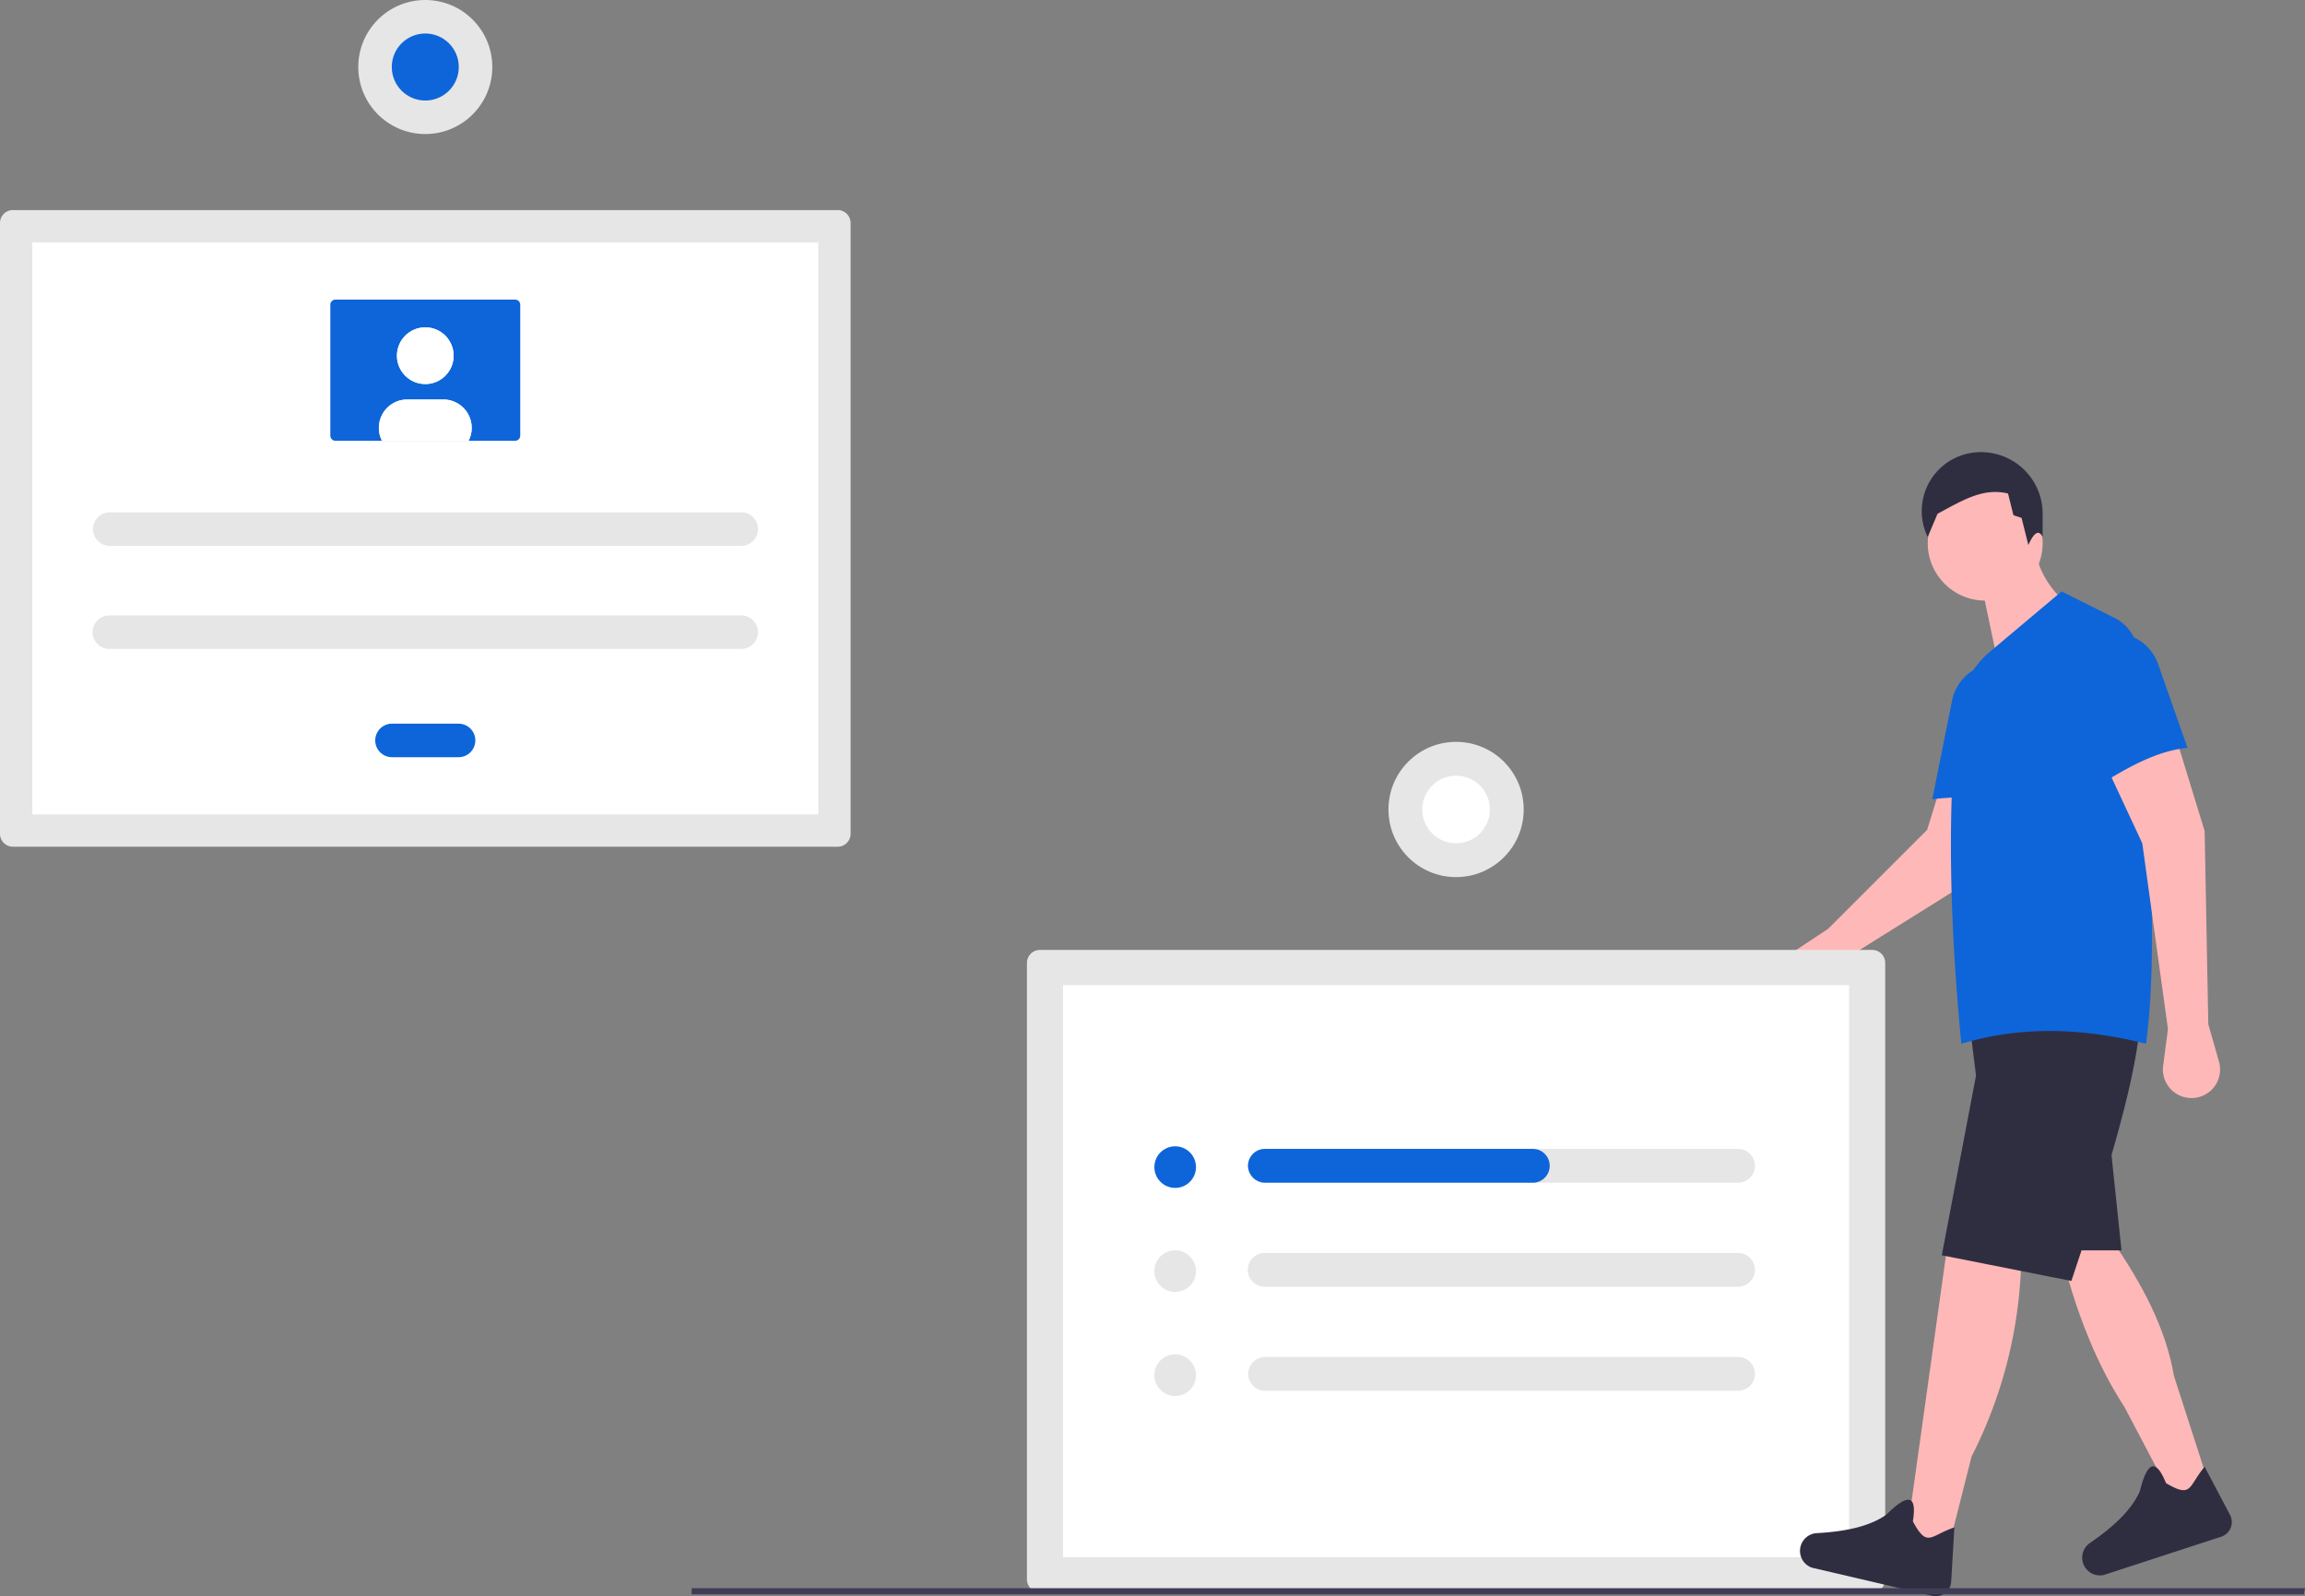 <svg id="b71cf957-6104-44bf-a28a-c3091bf56141" data-name="Layer 1" xmlns="http://www.w3.org/2000/svg" width="820.759" height="568.363" viewBox="0 0 820.759 568.363"><rect x="0" y="0" width="820.759" height="568.363" fill="#808080" stroke="none"/><path d="M850.576,504.829l-9.67,13.186a9.334,9.334,0,0,1-11.769,2.794h0a9.334,9.334,0,0,1-.905-16.1l12.331-8.151L875.824,461.298l3.918-12.624h26.554l-13.93,30.037Z" transform="translate(-189.62 -165.818)" fill="#ffb8b8"/><path d="M559.92,504.065a4.636,4.636,0,0,0-4.631,4.631V728.182a4.636,4.636,0,0,0,4.631,4.631H856.273a4.636,4.636,0,0,0,4.631-4.631V508.695a4.636,4.636,0,0,0-4.631-4.631Z" transform="translate(-189.62 -165.818)" fill="#e6e6e6"/><path d="M568.162,720.286H848.032V516.591H568.162Z" transform="translate(-189.62 -165.818)" fill="#fff"/><path d="M808.579,574.912H640.028a6.02,6.02,0,1,0,0,12.039H808.579a6.02,6.02,0,0,0,0-12.039Z" transform="translate(-189.62 -165.818)" fill="#e6e6e6"/><path d="M640.028,611.956a6.02,6.02,0,1,0,0,12.039H808.579a6.02,6.02,0,0,0,0-12.039Z" transform="translate(-189.62 -165.818)" fill="#e6e6e6"/><path d="M640.028,649a6.02,6.02,0,0,0,0,12.039H808.579a6.02,6.02,0,0,0,0-12.039Z" transform="translate(-189.62 -165.818)" fill="#e6e6e6"/><circle cx="418.457" cy="415.576" r="7.409" fill="#0d65d9"/><circle cx="418.457" cy="452.62" r="7.409" fill="#e6e6e6"/><circle cx="418.457" cy="489.664" r="7.409" fill="#e6e6e6"/><path d="M741.437,580.931h0a6.02,6.02,0,0,1-6.02,6.02H640.245a6.167,6.167,0,0,1-6.184-5.22,6.031,6.031,0,0,1,5.968-6.82h95.389A6.02,6.02,0,0,1,741.437,580.931Z" transform="translate(-189.62 -165.818)" fill="#0d65d9"/><circle cx="518.476" cy="288.237" r="24.079" fill="#e6e6e6"/><circle cx="518.476" cy="288.237" r="12.039" fill="#fff"/><path d="M976.817,696.366l-12.189,5.659L946.106,666.831c-11.435-17.517-18.898-38.508-24.139-61.445l19.154,1.306c11.403,16.275,19.853,32.593,22.576,48.994Z" transform="translate(-189.62 -165.818)" fill="#ffb8b8"/><polygon points="755.418 445.227 731.041 445.227 731.041 403.001 750.63 399.519 755.418 445.227" fill="#2f2e41"/><path d="M913.712,451.759a120.111,120.111,0,0,0-36.042-1.358l7.046-35.137a16.443,16.443,0,0,1,13.997-13.073h0a16.443,16.443,0,0,1,18.47,18.108Z" transform="translate(-189.62 -165.818)" fill="#0d65d9"/><circle cx="706.881" cy="193.398" r="20.46" fill="#ffb8b8"/><path d="M928.062,382.941l-26.989,19.154-7.183-34.172,20.242-8.053C914.952,368.829,919.791,376.454,928.062,382.941Z" transform="translate(-189.62 -165.818)" fill="#ffb8b8"/><path d="M916.961,357.04c-1.513-3.119-3.408-.955-5.091,2.849l-2.414-9.656-2.897-.966-1.931-7.725c-8.858-2.115-15.967,2.31-25.104,7.227l-3.482,8.271h0a20.994,20.994,0,0,1,14.144-29.691,22.045,22.045,0,0,1,4.618-.535h0a21.929,21.929,0,0,1,22.146,22.612Z" transform="translate(-189.62 -165.818)" fill="#2f2e41"/><path d="M980.351,713.059,938.702,726.644a6.334,6.334,0,0,1-7.09-3.573h0a6.336,6.336,0,0,1,2.195-7.849c8.214-5.623,14.76-11.622,17.761-18.42,2.775-11.272,5.912-11.298,9.319-2.888,9.411,5.567,7.891,1.108,13.752-5.819l9.036,17.104A5.508,5.508,0,0,1,980.351,713.059Z" transform="translate(-189.62 -165.818)" fill="#2f2e41"/><path d="M881.918,722.92l-13.93-6.094,4.993-35.687,9.807-70.094,26.554,3.482a162.129,162.129,0,0,1-17.692,69.924Z" transform="translate(-189.62 -165.818)" fill="#ffb8b8"/><path d="M927.191,621.928l-46.143-9.142,12.189-63.991L891.06,531.383H951.568C949.361,553.926,938.832,587.209,927.191,621.928Z" transform="translate(-189.62 -165.818)" fill="#2f2e41"/><path d="M953.745,537.477c-22.335-5.653-44.306-6.453-65.732,0-4.008-41.301-5.111-80.684-1.604-117.024a33.774,33.774,0,0,1,11.844-22.622l25.456-21.42,18.902,9.451a14.974,14.974,0,0,1,8.274,13.084C955.011,453.889,958.175,506.173,953.745,537.477Z" transform="translate(-189.62 -165.818)" fill="#0d65d9"/><path d="M975.946,530.512l3.805,13.319a10.18,10.18,0,0,1-8.201,12.852h0A10.18,10.18,0,0,1,959.869,545.304l1.712-13.051L952.439,466.086l-12.189-26.119,24.378-10.883L974.64,461.733Z" transform="translate(-189.62 -165.818)" fill="#ffb8b8"/><path d="M877.478,733.993l-42.66-9.962A6.334,6.334,0,0,1,830.605,717.302h0a6.336,6.336,0,0,1,5.944-5.576c9.939-.553,18.646-2.292,24.735-6.552,8.214-8.203,10.91-6.6,9.467,2.359,5.164,9.637,6.174,5.036,14.777,2.149l-1.134,19.311A5.508,5.508,0,0,1,877.478,733.993Z" transform="translate(-189.62 -165.818)" fill="#2f2e41"/><path d="M968.546,432.132c-10.307.849-21.552,6.821-33.084,14.365l-8.846-34.728a16.443,16.443,0,0,1,6.965-17.841l0,0a16.443,16.443,0,0,1,24.485,8.338Z" transform="translate(-189.62 -165.818)" fill="#0d65d9"/><path d="M194.209,240.618a4.594,4.594,0,0,0-4.589,4.589V462.723a4.594,4.594,0,0,0,4.589,4.589H487.902a4.594,4.594,0,0,0,4.589-4.589V245.207a4.594,4.594,0,0,0-4.589-4.589Z" transform="translate(-189.62 -165.818)" fill="#e6e6e6"/><path d="M201.12,455.812h279.871V252.118H201.12Z" transform="translate(-189.62 -165.818)" fill="#fff"/><path d="M228.627,348.243a5.966,5.966,0,0,0,0,11.931H453.485a5.966,5.966,0,1,0,0-11.931Z" transform="translate(-189.62 -165.818)" fill="#e6e6e6"/><path d="M228.627,384.955a5.966,5.966,0,1,0,0,11.931H453.485a5.966,5.966,0,1,0,0-11.931Z" transform="translate(-189.62 -165.818)" fill="#e6e6e6"/><path d="M329.125,423.502a5.966,5.966,0,0,0,0,11.931H352.987a5.966,5.966,0,0,0,0-11.931Z" transform="translate(-189.62 -165.818)" fill="#0d65d9"/><path d="M309.08,272.493a1.837,1.837,0,0,0-1.836,1.836v46.596a1.837,1.837,0,0,0,1.836,1.836h63.951a1.837,1.837,0,0,0,1.836-1.836V274.329a1.837,1.837,0,0,0-1.836-1.836Z" transform="translate(-189.62 -165.818)" fill="#0d65d9"/><circle cx="151.435" cy="126.655" r="10.096" fill="#fff"/><path d="M357.576,318.171a10.018,10.018,0,0,1-1.101,4.589H325.637a10.094,10.094,0,0,1,8.994-14.685h12.849A10.09,10.09,0,0,1,357.576,318.171Z" transform="translate(-189.62 -165.818)" fill="#fff"/><circle cx="151.435" cy="126.655" r="10.096" fill="#fff"/><path d="M357.576,318.171a10.018,10.018,0,0,1-1.101,4.589H325.637a10.094,10.094,0,0,1,8.994-14.685h12.849A10.09,10.09,0,0,1,357.576,318.171Z" transform="translate(-189.62 -165.818)" fill="#fff"/><circle cx="151.435" cy="23.863" r="23.863" fill="#e6e6e6"/><circle cx="151.435" cy="23.863" r="11.931" fill="#0d65d9"/><polygon points="820.364 567.695 246.283 567.695 246.283 565.514 820.759 565.514 820.364 567.695" fill="#3f3d56"/></svg>